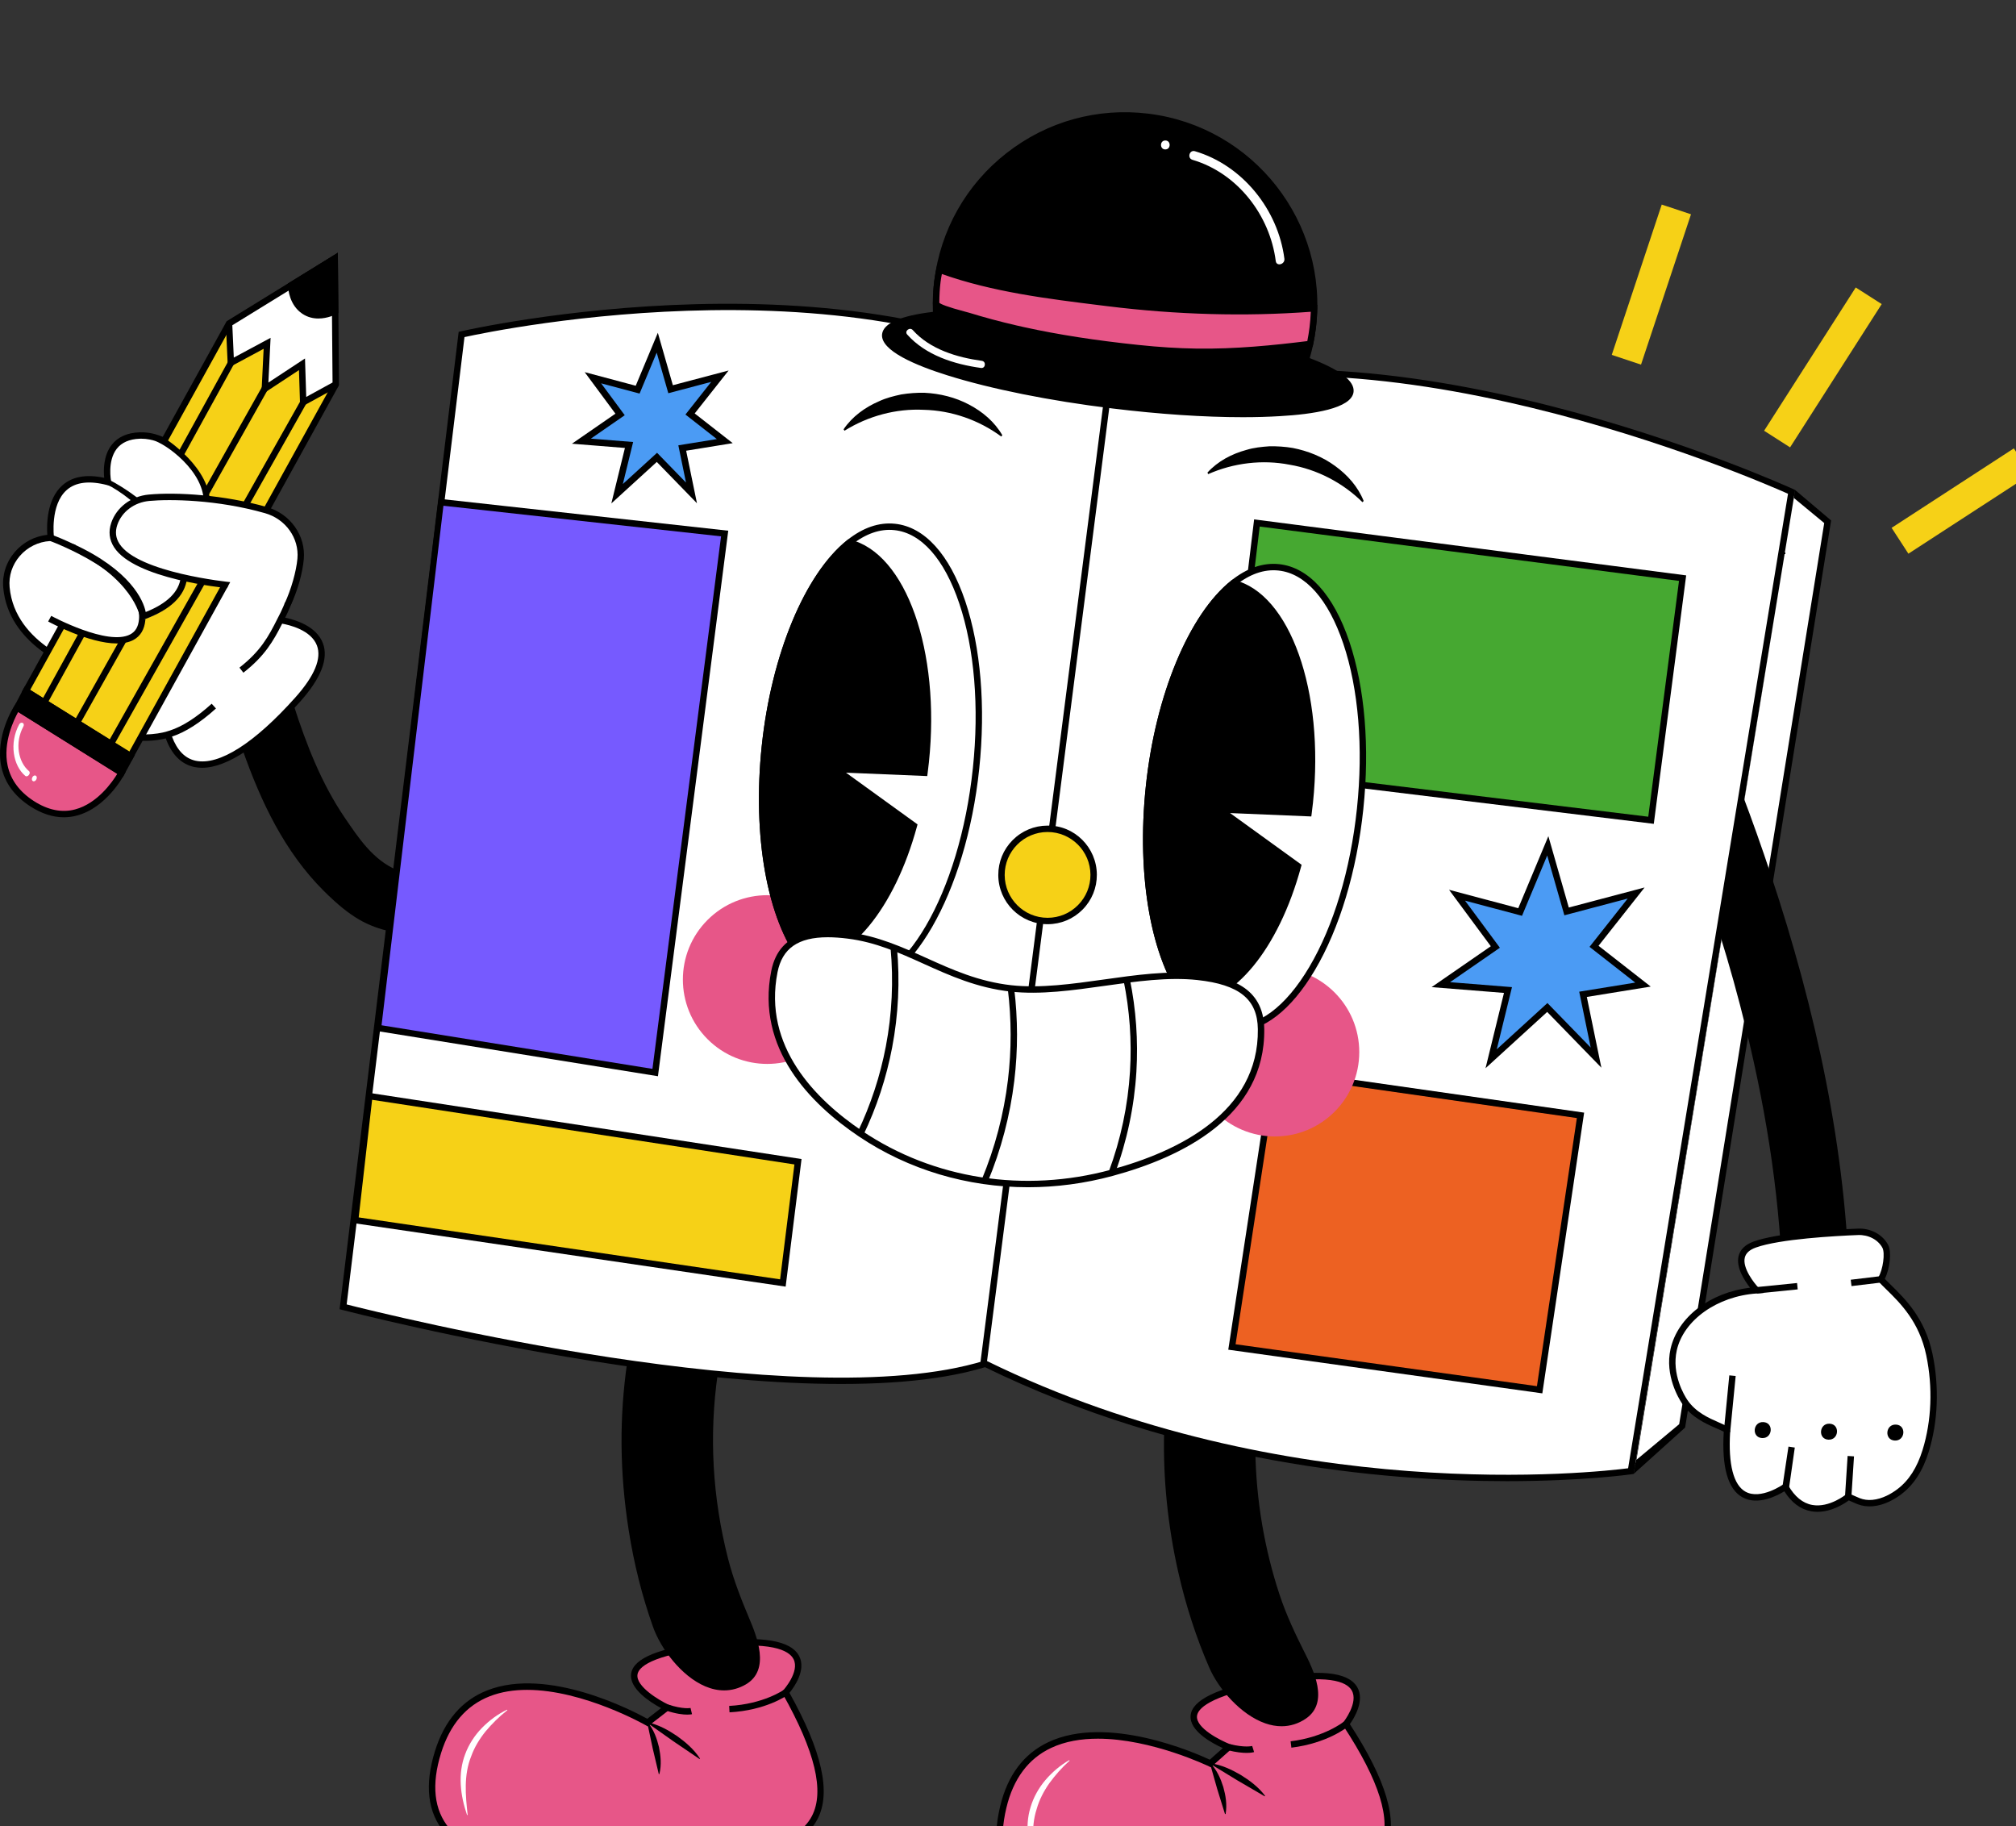 <svg width="138" height="125" viewBox="0 0 138 125" fill="none" xmlns="http://www.w3.org/2000/svg">
<rect x="0" y="0" width="138" height="125" fill="#333333" stroke="none"/>
<g id="book 1" clip-path="url(#clip0_5412_59525)">
<g id="Group">
<g id="Group_2">
<path id="Vector" d="M125.108 35.71L121.219 59.864L119.522 70.424L115.147 97.588L111.683 100.408L117.695 63.85L119.254 54.324L122.637 33.777L125.108 35.71Z" fill="white"/>
<path id="Vector_2" d="M75.861 27.559L75.525 27.3C59.255 16.415 31.597 22.891 31.597 22.891L23.488 89.44C23.488 89.44 54.11 97.455 67.446 93.337C89.209 104.001 111.638 100.684 111.638 100.684L122.637 33.664C122.637 33.663 94.149 20.515 75.861 27.559Z" fill="white"/>
<path id="Vector_3" d="M103.152 101.372C94.613 101.372 80.843 100.124 67.427 93.572C54.14 97.604 23.739 89.732 23.432 89.652L23.247 89.603L23.27 89.413L31.397 22.712L31.547 22.677C31.824 22.613 59.486 16.306 75.647 27.118L75.897 27.311C94.066 20.416 122.444 33.333 122.729 33.465L122.88 33.535L111.828 100.877L111.669 100.901C111.585 100.913 108.329 101.372 103.152 101.372ZM67.464 93.103L67.542 93.141C88.042 103.185 109.402 100.753 111.448 100.489L122.394 33.794C120.125 32.781 93.248 21.099 75.939 27.764L75.824 27.808L75.391 27.474C60.009 17.183 34.005 22.585 31.795 23.071L23.729 89.276C26.307 89.932 54.796 97.016 67.381 93.128L67.464 93.103Z" fill="black"/>
<path id="Vector_4" d="M75.532 27.59L67.101 93.335L67.535 93.39L75.966 27.646L75.532 27.59Z" fill="black"/>
<path id="Vector_5" d="M111.828 100.877L122.88 33.534L125.344 35.621L125.324 35.745L115.351 97.703L111.828 100.877ZM122.789 34.077L112.02 99.91L114.944 97.472L124.872 35.799L122.789 34.077Z" fill="black"/>
<path id="Vector_6" d="M30.162 34.372L49.604 36.515L44.85 73.406L25.876 70.354L30.162 34.372Z" fill="#765AFF"/>
<path id="Vector_7" d="M45.038 73.658L25.634 70.537L30.016 34.131L49.85 36.322L45.038 73.658ZM26.118 70.171L44.662 73.154L49.358 36.708L30.354 34.614L26.118 70.171Z" fill="black"/>
<path id="Vector_8" d="M86.039 35.792L115.178 39.568L113.017 56.141L84.007 52.6L86.039 35.792Z" fill="#46A831"/>
<path id="Vector_9" d="M113.206 56.384L83.763 52.791L85.848 35.546L86.067 35.575L115.423 39.38L113.206 56.384ZM84.251 52.409L112.827 55.897L114.932 39.757L86.229 36.037L84.251 52.409Z" fill="black"/>
<path id="Vector_10" d="M87.21 73.338L108.189 76.335L105.392 95.116L84.328 92.188L87.21 73.338Z" fill="#ED6122"/>
<path id="Vector_11" d="M105.576 95.363L84.078 92.374L87.026 73.091L108.438 76.15L105.576 95.363ZM84.578 92.002L105.207 94.87L107.94 76.521L87.394 73.586L84.578 92.002Z" fill="black"/>
<path id="Vector_12" d="M25.28 75.021L54.624 79.511L53.589 87.808L24.312 83.506L25.28 75.021Z" fill="#F6D117"/>
<path id="Vector_13" d="M53.779 88.058L24.071 83.692L25.089 74.769L54.867 79.326L53.779 88.058ZM24.553 83.32L53.399 87.559L54.38 79.695L25.472 75.271L24.553 83.32Z" fill="black"/>
<path id="Vector_14" d="M102.36 64.812L99.738 61.269L104.057 62.419L105.95 57.888L107.237 62.378L111.998 61.119L109.115 64.767L112.466 67.385L108.362 68.051L109.253 72.384L105.916 68.954L102.072 72.463L103.225 67.758L98.629 67.39L102.36 64.812Z" fill="#4B9BF4"/>
<path id="Vector_15" d="M101.688 73.11L102.951 67.956L97.999 67.559L102.05 64.761L99.19 60.897L103.929 62.158L105.989 57.228L107.388 62.111L112.577 60.739L109.424 64.73L112.996 67.522L108.622 68.231L109.618 73.073L105.908 69.258L101.688 73.11ZM99.259 67.221L103.499 67.56L102.456 71.817L105.925 68.649L108.887 71.694L108.101 67.872L111.937 67.25L108.807 64.804L111.419 61.498L107.085 62.644L105.911 58.549L104.186 62.679L100.286 61.642L102.671 64.864L99.259 67.221Z" fill="black"/>
<path id="Vector_16" d="M42.446 28.365L40.586 25.853L43.65 26.668L44.991 23.455L45.904 26.639L49.281 25.746L47.236 28.334L49.613 30.191L46.702 30.663L47.334 33.735L44.968 31.303L42.241 33.792L43.059 30.454L39.8 30.194L42.446 28.365Z" fill="#4B9BF4"/>
<path id="Vector_17" d="M41.847 34.456L42.778 30.658L39.152 30.368L42.127 28.312L40.023 25.47L43.517 26.4L45.031 22.777L46.059 26.365L49.876 25.357L47.553 28.296L50.156 30.33L46.969 30.847L47.709 34.444L44.958 31.616L41.847 34.456ZM40.447 30.02L43.34 30.251L42.636 33.127L44.977 30.989L46.958 33.026L46.434 30.478L49.069 30.051L46.92 28.372L48.686 26.136L45.748 26.913L44.952 24.133L43.781 26.936L41.149 26.235L42.765 28.418L40.447 30.02Z" fill="black"/>
<path id="Vector_18" d="M56.602 71.124C58.856 68.869 58.856 65.213 56.602 62.959C54.347 60.704 50.691 60.704 48.436 62.959C46.181 65.213 46.181 68.869 48.436 71.124C50.691 73.379 54.347 73.379 56.602 71.124Z" fill="#E75688"/>
<path id="Vector_19" d="M87.271 77.78C90.46 77.78 93.045 75.195 93.045 72.006C93.045 68.817 90.46 66.232 87.271 66.232C84.082 66.232 81.497 68.817 81.497 72.006C81.497 75.195 84.082 77.78 87.271 77.78Z" fill="#E75688"/>
<path id="Vector_20" d="M78.651 53.841C77.992 60.109 79.098 65.7 81.256 68.501C82.099 69.591 83.097 70.255 84.219 70.373C88.21 70.793 92.188 64.07 93.104 55.361C94.02 46.651 91.527 39.248 87.536 38.829C86.474 38.717 85.414 39.11 84.417 39.907C81.65 42.118 79.325 47.441 78.651 53.841Z" fill="white"/>
<path id="Vector_21" d="M84.578 70.611C84.451 70.611 84.324 70.604 84.197 70.591C83.04 70.469 81.992 69.811 81.083 68.634C78.799 65.67 77.785 59.993 78.433 53.818C79.09 47.577 81.385 42.049 84.28 39.736C85.358 38.874 86.46 38.495 87.559 38.611C89.579 38.824 91.287 40.707 92.368 43.916C93.429 47.068 93.768 51.141 93.322 55.383C92.875 59.627 91.697 63.54 90.003 66.402C88.387 69.133 86.475 70.611 84.578 70.611ZM78.869 53.864C78.241 59.84 79.246 65.533 81.429 68.367C82.262 69.445 83.209 70.047 84.242 70.155C86.082 70.348 87.994 68.937 89.626 66.179C91.289 63.37 92.446 59.52 92.886 55.338C93.326 51.156 92.994 47.149 91.953 44.056C90.93 41.019 89.353 39.24 87.513 39.047C86.533 38.943 85.538 39.291 84.554 40.078C81.746 42.321 79.514 47.733 78.869 53.864Z" fill="black"/>
<path id="Vector_22" d="M84.417 39.907C88.132 40.796 90.457 47.322 89.659 54.91C89.633 55.159 89.603 55.406 89.571 55.651L83.483 55.398L88.847 59.275C87.357 64.743 84.357 68.552 81.256 68.501C79.099 65.7 77.993 60.11 78.652 53.841C79.324 47.441 81.65 42.118 84.417 39.907Z" fill="black"/>
<path id="Vector_23" d="M81.316 68.72C81.295 68.72 81.273 68.72 81.252 68.72L81.147 68.718L81.082 68.634C78.8 65.67 77.785 59.993 78.434 53.818C79.09 47.577 81.385 42.049 84.281 39.736L84.364 39.669L84.468 39.694C88.303 40.611 90.679 47.305 89.877 54.933C89.85 55.184 89.821 55.433 89.788 55.68L89.762 55.879L84.201 55.647L89.098 59.187L89.058 59.333C87.525 64.96 84.42 68.72 81.316 68.72ZM84.47 40.146C81.701 42.43 79.507 47.794 78.869 53.864C78.247 59.781 79.226 65.42 81.365 68.282C84.226 68.243 87.111 64.687 88.595 59.363L82.765 55.149L89.379 55.425C89.402 55.246 89.422 55.067 89.441 54.887C90.213 47.544 88.034 41.111 84.47 40.146Z" fill="black"/>
<path id="Vector_24" d="M52.361 51.077C51.702 57.345 52.808 62.936 54.965 65.736C55.808 66.827 56.807 67.491 57.929 67.609C61.92 68.028 65.898 61.306 66.814 52.596C67.73 43.886 65.237 36.484 61.246 36.064C60.184 35.953 59.124 36.345 58.127 37.142C55.359 39.354 53.034 44.677 52.361 51.077Z" fill="white"/>
<path id="Vector_25" d="M58.276 67.846C58.153 67.846 58.03 67.84 57.906 67.826C56.749 67.705 55.701 67.046 54.792 65.87C52.509 62.906 51.494 57.229 52.143 51.054C52.799 44.812 55.094 39.285 57.99 36.971C59.068 36.11 60.172 35.731 61.268 35.847C63.288 36.059 64.996 37.943 66.077 41.152C67.138 44.304 67.477 48.376 67.031 52.619C66.132 61.171 62.254 67.846 58.276 67.846ZM52.579 51.099C51.95 57.075 52.955 62.768 55.139 65.603C55.972 66.681 56.918 67.282 57.952 67.391C61.82 67.807 65.694 61.15 66.596 52.574C67.035 48.392 66.704 44.385 65.662 41.291C64.639 38.255 63.063 36.475 61.223 36.282C60.243 36.178 59.248 36.527 58.263 37.314C55.455 39.557 53.223 44.969 52.579 51.099Z" fill="black"/>
<path id="Vector_26" d="M58.127 37.143C61.841 38.031 64.166 44.558 63.368 52.146C63.342 52.395 63.313 52.642 63.281 52.887L57.192 52.633L62.556 56.51C61.066 61.979 58.066 65.788 54.965 65.736C52.808 62.936 51.702 57.345 52.361 51.077C53.034 44.677 55.359 39.353 58.127 37.143Z" fill="black"/>
<path id="Vector_27" d="M55.026 65.956C55.004 65.956 54.983 65.956 54.962 65.955L54.856 65.953L54.792 65.87C52.509 62.906 51.494 57.229 52.143 51.054C52.799 44.812 55.094 39.285 57.99 36.972L58.074 36.905L58.178 36.93C62.012 37.847 64.388 44.541 63.586 52.169C63.56 52.42 63.53 52.669 63.498 52.916L63.472 53.115L57.911 52.883L62.808 56.422L62.768 56.568C61.234 62.196 58.129 65.956 55.026 65.956ZM58.179 37.382C55.41 39.666 53.217 45.03 52.579 51.1C51.957 57.017 52.935 62.655 55.074 65.517C57.936 65.479 60.82 61.923 62.305 56.599L56.474 52.385L63.089 52.66C63.111 52.482 63.132 52.303 63.151 52.123C63.923 44.78 61.743 38.347 58.179 37.382Z" fill="black"/>
<path id="Vector_28" d="M74.863 59.868C74.87 61.61 73.463 63.027 71.72 63.034C69.978 63.04 68.56 61.633 68.554 59.89C68.548 58.148 69.955 56.731 71.697 56.724C73.439 56.718 74.857 58.126 74.863 59.868Z" fill="#F6D117"/>
<path id="Vector_29" d="M71.708 63.253C69.854 63.253 68.342 61.748 68.335 59.892C68.332 58.99 68.679 58.142 69.314 57.502C69.949 56.863 70.795 56.509 71.696 56.505C73.553 56.473 75.075 58.006 75.082 59.867C75.085 60.768 74.738 61.616 74.103 62.256C73.468 62.895 72.622 63.25 71.721 63.253C71.717 63.253 71.713 63.253 71.708 63.253ZM71.709 56.943C71.705 56.943 71.701 56.943 71.698 56.943C70.079 56.949 68.767 58.271 68.773 59.89C68.779 61.505 70.094 62.815 71.708 62.815C71.712 62.815 71.715 62.815 71.719 62.815C72.503 62.812 73.239 62.504 73.792 61.947C74.344 61.391 74.647 60.653 74.644 59.868C74.638 58.254 73.322 56.943 71.709 56.943Z" fill="black"/>
<path id="Vector_30" d="M57.745 29.381C58.338 28.511 59.209 27.878 60.172 27.463C60.651 27.238 61.166 27.109 61.687 26.997C62.211 26.911 62.745 26.872 63.278 26.882C64.342 26.933 65.401 27.194 66.332 27.69C67.262 28.178 68.083 28.874 68.609 29.784L68.539 29.877C67.006 28.745 65.129 28.092 63.235 28.048C61.343 27.953 59.424 28.47 57.809 29.479L57.745 29.381Z" fill="black"/>
<path id="Vector_31" d="M82.652 32.344C83.362 31.566 84.314 31.064 85.327 30.79C85.833 30.635 86.361 30.581 86.892 30.544C87.422 30.534 87.957 30.57 88.483 30.657C89.529 30.859 90.54 31.268 91.391 31.891C92.242 32.506 92.956 33.311 93.347 34.288L93.264 34.37C91.908 33.031 90.143 32.118 88.275 31.805C86.416 31.442 84.443 31.681 82.701 32.45L82.652 32.344Z" fill="black"/>
<path id="Vector_32" d="M69.202 67.647C64.8 67.156 62.091 64.53 58.053 64.022C55.785 63.738 53.519 63.926 53.008 66.499C52.073 71.211 55.006 74.967 58.901 77.589C63.933 80.976 70.248 81.854 76.103 80.269C81.034 78.935 86.396 76.165 86.322 70.432C86.289 67.809 84.26 67.103 81.988 66.856C77.942 66.415 73.23 68.096 69.202 67.647Z" fill="white"/>
<path id="Vector_33" d="M70.374 81.256C66.227 81.256 62.19 80.067 58.779 77.771C55.467 75.541 51.739 71.769 52.794 66.456C53.37 63.556 56.087 63.554 58.08 63.805C60.067 64.055 61.768 64.823 63.414 65.566C65.171 66.36 66.989 67.18 69.226 67.43C71.215 67.65 73.427 67.338 75.567 67.037C77.729 66.731 79.964 66.416 82.012 66.638C84.101 66.865 86.504 67.502 86.541 70.429C86.618 76.394 80.938 79.188 76.16 80.481C74.243 81 72.296 81.255 70.374 81.256ZM56.664 64.146C54.625 64.146 53.547 64.912 53.223 66.541C52.216 71.618 55.822 75.253 59.024 77.408C63.911 80.698 70.116 81.664 76.046 80.058C80.674 78.806 86.176 76.119 86.103 70.435C86.077 68.392 84.84 67.387 81.965 67.074C79.972 66.858 77.764 67.168 75.628 67.47C73.462 67.776 71.223 68.093 69.178 67.865C66.871 67.608 65.022 66.773 63.234 65.966C61.544 65.203 59.947 64.482 58.026 64.24C57.531 64.178 57.078 64.146 56.664 64.146Z" fill="black"/>
<path id="Vector_34" d="M76.308 80.346L75.897 80.193C76.72 77.981 77.209 75.668 77.352 73.319C77.478 71.233 77.329 69.138 76.909 67.089L77.338 67.001C77.766 69.087 77.917 71.222 77.789 73.345C77.643 75.738 77.145 78.094 76.308 80.346Z" fill="black"/>
<path id="Vector_35" d="M67.603 80.906L67.199 80.738C68.108 78.556 68.712 76.263 68.995 73.922C69.245 71.852 69.242 69.749 68.985 67.674L69.419 67.62C69.681 69.731 69.684 71.869 69.43 73.974C69.142 76.355 68.528 78.688 67.603 80.906Z" fill="black"/>
<path id="Vector_36" d="M59.099 77.685L58.704 77.495C59.599 75.626 60.25 73.647 60.638 71.616C61.062 69.395 61.17 67.125 60.96 64.87L61.396 64.829C61.61 67.126 61.5 69.437 61.068 71.698C60.673 73.767 60.011 75.781 59.099 77.685Z" fill="black"/>
<path id="Vector_37" d="M89.384 24.643C89.606 23.93 89.765 23.189 89.859 22.421C90.73 15.321 85.682 8.868 78.589 7.998C71.49 7.126 65.037 12.168 64.166 19.267C64.072 20.036 64.046 20.794 64.089 21.539C61.975 21.77 60.68 22.237 60.599 22.894C60.502 23.682 62.164 24.62 64.931 25.484C67.756 26.369 71.725 27.193 76.166 27.738C80.608 28.283 84.666 28.444 87.615 28.261C90.508 28.098 92.34 27.59 92.437 26.801C92.517 26.145 91.373 25.378 89.384 24.643Z" fill="black"/>
<path id="Vector_38" d="M85.067 28.553C82.43 28.553 79.351 28.349 76.139 27.955C71.841 27.428 67.837 26.624 64.865 25.693C62.743 25.03 60.242 24.002 60.381 22.867C60.473 22.121 61.643 21.61 63.86 21.345C63.832 20.655 63.862 19.948 63.949 19.24C64.377 15.749 66.138 12.634 68.907 10.471C71.676 8.307 75.123 7.351 78.615 7.78C85.819 8.664 90.96 15.244 90.076 22.447C89.989 23.155 89.847 23.848 89.653 24.51C91.736 25.304 92.745 26.083 92.654 26.828C92.514 27.967 89.843 28.355 87.627 28.48C86.835 28.529 85.977 28.553 85.067 28.553ZM76.984 8.118C74.16 8.118 71.435 9.051 69.177 10.816C66.5 12.908 64.797 15.919 64.383 19.294C64.291 20.047 64.265 20.798 64.308 21.527L64.32 21.734L64.113 21.757C61.756 22.015 60.864 22.528 60.816 22.921C60.756 23.409 61.822 24.285 64.995 25.275C67.944 26.199 71.92 26.997 76.193 27.521C80.486 28.048 84.537 28.233 87.601 28.043C90.914 27.857 92.159 27.265 92.219 26.775C92.267 26.382 91.528 25.67 89.308 24.849L89.113 24.777L89.175 24.579C89.392 23.882 89.549 23.147 89.641 22.394C90.495 15.43 85.525 9.07 78.562 8.215C78.035 8.15 77.508 8.118 76.984 8.118Z" fill="black"/>
<path id="Vector_39" d="M69.55 22.49C69.731 22.532 69.913 22.573 70.096 22.613C72.665 23.177 75.272 23.55 77.886 23.824C79.212 23.963 80.544 24.055 81.877 24.076C84.486 24.117 87.085 23.867 89.671 23.542C89.749 23.175 89.812 22.801 89.859 22.42C89.913 21.978 89.944 21.538 89.954 21.101C85.251 21.466 80.513 21.319 75.834 20.739C72.047 20.269 67.969 19.801 64.307 18.46C64.257 18.728 64.2 18.993 64.166 19.267C64.104 19.775 64.083 20.275 64.08 20.773C64.081 21.081 66.013 21.532 66.281 21.615C67.36 21.947 68.45 22.237 69.55 22.49Z" fill="#E75688"/>
<path id="Vector_40" d="M82.438 24.3C82.25 24.3 82.062 24.299 81.873 24.296C80.61 24.276 79.298 24.193 77.863 24.042C74.926 23.734 72.37 23.337 70.048 22.827C69.865 22.787 69.683 22.746 69.501 22.704C68.37 22.443 67.265 22.147 66.217 21.825C66.174 21.812 66.089 21.789 65.976 21.759C64.337 21.326 63.862 21.104 63.861 20.774C63.864 20.188 63.892 19.702 63.949 19.241C63.975 19.024 64.016 18.813 64.056 18.602L64.138 18.166L64.381 18.255C67.875 19.534 71.705 20.008 75.409 20.466L75.86 20.522C80.643 21.115 85.379 21.237 89.936 20.883L90.177 20.865L90.172 21.107C90.162 21.552 90.13 22.004 90.076 22.448C90.029 22.828 89.965 23.212 89.885 23.588L89.853 23.741L89.698 23.76C87.546 24.029 85.023 24.3 82.438 24.3ZM64.299 20.724C64.408 20.819 64.818 21 66.088 21.336C66.209 21.368 66.3 21.392 66.346 21.406C67.384 21.726 68.479 22.019 69.599 22.277C69.78 22.318 69.961 22.359 70.143 22.399C72.448 22.905 74.988 23.3 77.909 23.606C79.331 23.756 80.63 23.838 81.88 23.857C84.57 23.9 87.228 23.625 89.489 23.345C89.551 23.03 89.603 22.711 89.642 22.394C89.685 22.044 89.713 21.691 89.727 21.338C85.215 21.672 80.534 21.543 75.807 20.956L75.356 20.9C71.713 20.45 67.947 19.984 64.474 18.753C64.439 18.932 64.406 19.111 64.384 19.294C64.331 19.725 64.304 20.18 64.299 20.724Z" fill="black"/>
<path id="Vector_41" d="M81.628 10.938C84.71 11.847 86.925 14.724 87.329 17.868C87.379 18.257 87.969 18.096 87.92 17.709C87.49 14.358 85.063 11.313 81.795 10.349C81.416 10.237 81.25 10.827 81.628 10.938Z" fill="white"/>
<path id="Vector_42" d="M79.767 10.227C80.161 10.229 80.166 9.617 79.772 9.615C79.378 9.612 79.373 10.224 79.767 10.227Z" fill="white"/>
<path id="Vector_43" d="M67.209 24.696C65.507 24.462 63.665 23.911 62.482 22.591C62.273 22.357 61.891 22.663 62.102 22.899C63.374 24.319 65.316 24.93 67.152 25.183C67.465 25.226 67.521 24.739 67.209 24.696Z" fill="white"/>
<path id="Vector_44" d="M92.135 117.994C92.135 117.994 95.795 113.403 86.829 115.081C77.216 116.88 84.109 119.574 84.109 119.574L82.849 120.694C82.849 120.694 70.797 114.796 68.676 123.677C66.555 132.559 77.961 131.563 84.796 130.226C91.631 128.89 99.272 128.873 92.135 117.994Z" fill="#E75688"/>
<path id="Vector_45" d="M76.936 131.32C73.839 131.321 71.043 130.763 69.48 129.134C68.241 127.842 67.899 125.989 68.463 123.626C68.969 121.504 70.078 120.027 71.758 119.235C75.806 117.325 81.815 119.968 82.812 120.434L83.704 119.64C82.982 119.313 81.401 118.47 81.501 117.407C81.601 116.344 83.331 115.513 86.789 114.866C90.268 114.215 92.268 114.407 92.897 115.455C93.451 116.376 92.684 117.604 92.402 118.003C94.898 121.84 95.719 124.613 94.912 126.477C93.886 128.847 90.469 129.444 86.852 130.076C86.182 130.192 85.506 130.31 84.838 130.441C82.362 130.926 79.542 131.32 76.936 131.32ZM75.15 118.997C74.023 118.997 72.916 119.173 71.944 119.632C70.391 120.364 69.363 121.743 68.889 123.729C68.362 125.937 68.667 127.654 69.796 128.831C72.681 131.839 80.405 130.861 84.754 130.012C85.425 129.881 86.104 129.762 86.776 129.645C90.274 129.034 93.578 128.457 94.51 126.303C95.263 124.565 94.426 121.887 91.952 118.116L91.865 117.983L91.964 117.859C91.975 117.845 93.022 116.511 92.522 115.681C92.166 115.09 90.896 114.544 86.869 115.297C82.681 116.081 81.982 116.982 81.937 117.448C81.86 118.272 83.536 119.115 84.188 119.371L84.521 119.501L82.885 120.956L82.753 120.891C82.702 120.867 78.824 118.997 75.15 118.997Z" fill="black"/>
<path id="Vector_46" d="M85.779 119.705C85.779 119.705 85.261 119.869 84.108 119.575L85.779 119.705Z" fill="#765AFF"/>
<path id="Vector_47" d="M85.332 119.97C85.04 119.97 84.619 119.931 84.054 119.786L84.163 119.362C85.222 119.632 85.711 119.497 85.715 119.495L85.846 119.914C85.814 119.923 85.65 119.97 85.332 119.97Z" fill="black"/>
<path id="Vector_48" d="M82.86 120.675C83.634 120.794 84.291 121.108 84.919 121.47C85.535 121.852 86.124 122.281 86.596 122.904L86.574 122.942L84.695 121.846L82.838 120.713L82.86 120.675Z" fill="black"/>
<path id="Vector_49" d="M82.87 120.688C83.323 121.181 83.559 121.738 83.74 122.312C83.9 122.892 84.006 123.487 83.897 124.147L83.855 124.159L83.32 122.436L82.828 120.701L82.87 120.688Z" fill="black"/>
<path id="Vector_50" d="M73.215 120.503C72.68 120.979 72.225 121.505 71.829 122.046C71.444 122.597 71.138 123.187 70.962 123.814C70.533 125.126 70.749 126.5 70.992 127.832L70.952 127.849C70.4 126.541 70.115 125.077 70.543 123.688C70.746 123.003 71.103 122.368 71.564 121.825C72.028 121.285 72.575 120.817 73.194 120.464L73.215 120.503Z" fill="white"/>
<path id="Vector_51" d="M89.277 113.045C88.701 111.901 88.049 110.541 87.583 109.123C86.546 105.972 85.99 102.676 85.931 99.329L79.686 97.996C79.609 101.197 79.937 104.435 80.66 107.622C81.179 109.91 81.892 112.102 82.779 114.138C83.409 115.584 84.927 117.357 86.609 117.946C86.988 118.079 87.363 118.145 87.727 118.145C88.315 118.145 88.874 117.972 89.381 117.629C91.025 116.515 89.892 114.267 89.277 113.045Z" fill="black"/>
<path id="Vector_52" d="M53.776 115.834C53.776 115.834 57.739 111.502 48.679 112.567C38.966 113.708 45.66 116.865 45.66 116.865L44.327 117.896C44.327 117.896 32.703 111.193 29.984 119.91C27.265 128.626 38.712 128.408 45.622 127.539C52.532 126.67 60.157 127.172 53.776 115.834Z" fill="#E75688"/>
<path id="Vector_53" d="M39.743 128.162C35.864 128.162 32.178 127.513 30.416 125.408C29.267 124.036 29.052 122.163 29.775 119.844C30.425 117.762 31.631 116.363 33.361 115.687C37.531 114.057 43.346 117.102 44.308 117.634L45.252 116.903C44.555 116.528 43.034 115.58 43.206 114.525C43.378 113.472 45.16 112.76 48.654 112.349C52.17 111.936 54.151 112.263 54.708 113.352C55.198 114.309 54.35 115.482 54.041 115.86C56.27 119.859 56.901 122.681 55.969 124.485C54.784 126.781 51.335 127.144 47.683 127.528C47.007 127.599 46.325 127.671 45.649 127.756C43.788 127.99 41.74 128.162 39.743 128.162ZM36.078 115.656C35.188 115.656 34.318 115.783 33.52 116.095C31.921 116.72 30.802 118.026 30.194 119.975C29.517 122.143 29.705 123.876 30.752 125.128C33.427 128.324 41.2 127.874 45.595 127.322C46.273 127.236 46.959 127.164 47.638 127.093C51.169 126.721 54.504 126.37 55.581 124.284C56.45 122.602 55.797 119.873 53.585 115.941L53.507 115.804L53.614 115.686C53.625 115.674 54.761 114.413 54.319 113.551C54.003 112.937 52.773 112.306 48.705 112.784C44.473 113.282 43.714 114.133 43.639 114.596C43.505 115.412 45.12 116.368 45.754 116.667L46.076 116.819L44.346 118.16L44.218 118.086C44.166 118.056 39.946 115.656 36.078 115.656Z" fill="black"/>
<path id="Vector_54" d="M47.318 117.109C47.318 117.109 46.791 117.237 45.66 116.865L47.318 117.109Z" fill="#765AFF"/>
<path id="Vector_55" d="M47.047 117.35C46.761 117.35 46.283 117.3 45.592 117.073L45.728 116.657C46.768 116.999 47.264 116.896 47.269 116.895L47.37 117.321C47.346 117.327 47.24 117.35 47.047 117.35Z" fill="black"/>
<path id="Vector_56" d="M44.34 117.878C45.104 118.049 45.738 118.407 46.34 118.812C46.929 119.234 47.486 119.703 47.916 120.356L47.891 120.392L46.09 119.171L44.315 117.915L44.34 117.878Z" fill="black"/>
<path id="Vector_57" d="M44.349 117.892C44.768 118.414 44.965 118.986 45.107 119.57C45.227 120.16 45.293 120.761 45.139 121.412L45.096 121.421L44.68 119.666L44.306 117.901L44.349 117.892Z" fill="black"/>
<path id="Vector_58" d="M34.728 117.05C34.163 117.489 33.673 117.983 33.241 118.496C32.819 119.019 32.474 119.587 32.255 120.201C31.739 121.481 31.861 122.866 32.013 124.211L31.972 124.226C31.51 122.883 31.325 121.403 31.846 120.046C32.095 119.377 32.495 118.767 32.992 118.257C33.491 117.75 34.069 117.32 34.71 117.01L34.728 117.05Z" fill="white"/>
<path id="Vector_59" d="M51.261 110.702C50.764 109.523 50.206 108.122 49.837 106.674C48.772 102.504 48.523 98.248 49.135 93.998L42.937 93.217C42.384 96.995 42.418 100.785 43.032 104.706C43.394 107.022 43.957 109.258 44.703 111.351C45.233 112.836 46.627 114.708 48.265 115.41C48.704 115.598 49.141 115.692 49.568 115.692C50.084 115.692 50.585 115.555 51.053 115.282C52.768 114.283 51.792 111.963 51.261 110.702Z" fill="black"/>
<path id="Vector_60" d="M27.196 59.558C27.196 59.632 26.736 63.749 26.736 63.758C25.181 63.388 24.047 62.849 22.164 60.975C19.474 58.294 17.856 54.869 16.6 51.299C15.793 49.03 15.136 46.697 14.432 44.473C13.592 41.818 17.784 40.79 18.616 43.425C18.639 43.489 18.656 43.552 18.678 43.616C19.149 45.129 19.596 46.672 20.086 48.206C20.96 50.928 21.992 53.599 23.593 55.954C24.536 57.333 25.521 58.858 27.196 59.558Z" fill="black"/>
<path id="Vector_61" d="M15.046 34.877C15.046 34.877 12.905 29.686 9.557 29.808C6.748 29.911 7.394 32.988 7.394 32.988C2.814 31.792 3.477 36.809 3.477 36.809C3.452 36.81 3.426 36.811 3.401 36.813C1.65 36.911 0.281 38.462 0.44 40.208C0.821 44.38 5.75 45.806 5.75 45.806C6.228 51.959 11.487 50.272 11.487 50.272C12.629 53.8 16.114 52.658 20.383 47.876C24.651 43.093 19.189 42.442 19.189 42.442C22.747 35.793 16.015 33.388 15.046 34.877Z" fill="white"/>
<path id="Vector_62" d="M22.103 44.022C21.654 42.834 20.171 42.408 19.521 42.276C21.408 38.52 20.075 35.984 18.159 34.851C17.007 34.169 15.75 34.044 15.116 34.495C14.592 33.364 12.593 29.473 9.548 29.589C8.707 29.62 8.068 29.907 7.65 30.441C7.073 31.178 7.08 32.186 7.132 32.701C5.91 32.444 4.951 32.614 4.277 33.21C3.178 34.179 3.194 35.967 3.238 36.605C2.39 36.693 1.589 37.11 1.024 37.766C0.426 38.46 0.141 39.334 0.223 40.228C0.575 44.088 4.712 45.686 5.544 45.969C5.721 47.895 6.386 49.258 7.523 50.021C8.98 50.999 10.748 50.685 11.347 50.537C11.753 51.648 12.411 52.306 13.304 52.495C13.473 52.53 13.648 52.548 13.832 52.548C15.562 52.548 17.918 50.966 20.547 48.021C21.977 46.418 22.501 45.072 22.103 44.022ZM20.22 47.73C17.422 50.864 14.999 52.406 13.394 52.066C12.667 51.913 12.124 51.353 11.772 50.412C12.689 50.113 13.7 49.469 14.784 48.489L14.49 48.164C13.448 49.107 12.487 49.721 11.629 49.998L11.326 50.09C10.905 50.201 9.142 50.583 7.764 49.656C6.717 48.952 6.113 47.651 5.968 45.789L5.956 45.638L5.811 45.596C5.763 45.582 1.022 44.16 0.659 40.189C0.588 39.414 0.835 38.655 1.355 38.053C1.877 37.448 2.627 37.076 3.414 37.031L3.725 37.017L3.694 36.78C3.692 36.758 3.417 34.551 4.567 33.537C5.182 32.994 6.115 32.881 7.338 33.2L7.679 33.289L7.607 32.944C7.605 32.93 7.33 31.558 7.995 30.71C8.33 30.283 8.858 30.053 9.564 30.027C9.6 30.026 9.636 30.025 9.672 30.025C12.767 30.025 14.822 34.911 14.843 34.961L15.002 35.345L15.229 34.996C15.533 34.529 16.755 34.529 17.936 35.228C18.803 35.74 21.441 37.769 18.995 42.338C18.375 43.579 17.834 44.565 16.391 45.693L16.66 46.039C18.121 44.906 18.717 43.861 19.315 42.684C19.794 42.77 21.293 43.118 21.694 44.177C22.029 45.063 21.533 46.258 20.22 47.73Z" fill="black"/>
<g id="Group_3">
<g id="Group_4">
<g id="Group_5">
<path id="Vector_63" d="M8.96 51.766L1.81 47.294L5.286 41.006L6.736 38.383L7.75 36.55L15.716 22.141L19.971 19.524L22.948 17.691C22.958 18.891 22.969 20.089 22.978 21.29C22.98 21.291 22.98 21.291 22.98 21.291L23.021 26.309L14.927 40.965L13.914 42.799L12.464 45.422L8.96 51.766Z" fill="#F6D117"/>
<path id="Vector_64" d="M9.003 52.074L1.481 47.369L15.516 21.984L23.126 17.3L23.204 26.364L9.003 52.074ZM2.065 47.218L8.843 51.458L22.765 26.253L22.695 18.081L15.844 22.297L2.065 47.218Z" fill="black"/>
</g>
<g id="Group_6">
<g id="Group_7">
<path id="Vector_65" d="M15.679 22.142L15.801 24.831L18.284 23.498L18.132 26.603L20.672 24.932L20.753 27.531L22.984 26.308L22.912 17.689L15.679 22.142Z" fill="white"/>
<path id="Vector_66" d="M20.546 27.894L20.465 25.33L17.892 27.023L18.047 23.873L15.598 25.189L15.457 22.09L23.127 17.3L23.146 26.469L20.546 27.894ZM20.878 24.534L20.962 27.167L22.764 26.178L22.696 18.079L15.903 22.261L16.004 24.474L18.522 23.121L18.372 26.183L20.878 24.534Z" fill="black"/>
</g>
<g id="Group_8">
<path id="Vector_67" d="M19.933 19.523C19.939 19.677 19.99 20.733 20.811 21.287C21.743 21.916 22.842 21.344 22.942 21.291C22.932 20.09 22.922 18.89 22.912 17.689L19.933 19.523Z" fill="black"/>
<path id="Vector_68" d="M21.796 21.799C21.443 21.799 21.055 21.717 20.689 21.469C19.825 20.886 19.725 19.838 19.715 19.53L19.711 19.403L23.127 17.3L23.162 21.421L23.046 21.484C22.96 21.53 22.435 21.799 21.796 21.799ZM20.161 19.64C20.192 19.961 20.329 20.698 20.934 21.106C21.62 21.569 22.418 21.291 22.722 21.155L22.696 18.079L20.161 19.64Z" fill="black"/>
</g>
</g>
<g id="Group_9">
<path id="Vector_69" d="M15.646 24.684L2.864 47.924L3.248 48.135L16.029 24.895L15.646 24.684Z" fill="black"/>
</g>
<g id="Group_10">
<path id="Vector_70" d="M17.993 26.376L5.106 49.31L5.487 49.525L18.375 26.591L17.993 26.376Z" fill="black"/>
</g>
<g id="Group_11">
<path id="Vector_71" d="M20.611 27.364L7.385 50.831L7.767 51.046L20.992 27.58L20.611 27.364Z" fill="black"/>
</g>
</g>
</g>
<g id="Group_12">
<g id="Group_13">
<g id="Group_14">
<path id="Vector_72" d="M1.171 48.421C1.171 48.421 -1.543 52.596 2.199 55.008C5.942 57.42 8.321 52.894 8.321 52.894L1.171 48.421Z" fill="#E75688"/>
<path id="Vector_73" d="M4.37 55.935C3.615 55.935 2.848 55.686 2.08 55.191C0.997 54.494 0.329 53.584 0.094 52.489C-0.353 50.396 0.932 48.387 0.987 48.302L1.104 48.122L8.609 52.816L8.514 52.996C8.465 53.089 7.292 55.284 5.256 55.819C4.963 55.897 4.667 55.935 4.37 55.935ZM1.245 48.727C0.951 49.255 0.187 50.832 0.523 52.4C0.734 53.376 1.337 54.192 2.317 54.824C3.28 55.444 4.231 55.638 5.144 55.396C6.678 54.992 7.71 53.485 8.025 52.968L1.245 48.727Z" fill="black"/>
</g>
<g id="Group_15">
<g id="Group_16">
<path id="Vector_74" d="M1.984 52.776C1.253 52.163 0.994 50.849 1.599 49.723C1.726 49.486 1.438 49.347 1.31 49.583C0.623 50.861 0.895 52.4 1.73 53.101C1.89 53.235 2.144 52.911 1.984 52.776Z" fill="white"/>
</g>
<g id="Group_17">
<path id="Vector_75" d="M2.442 53.086C2.257 52.995 2.073 53.371 2.258 53.461C2.444 53.551 2.628 53.176 2.442 53.086Z" fill="white"/>
</g>
</g>
</g>
<g id="Group_18">
<path id="Vector_76" d="M1.773 47.294L8.945 51.746L8.327 52.88L1.178 48.433L1.773 47.294Z" fill="black"/>
<path id="Vector_77" d="M8.408 53.188L0.89 48.511L1.689 46.983L9.236 51.669L8.408 53.188ZM1.466 48.354L8.246 52.572L8.653 51.824L1.858 47.604L1.466 48.354Z" fill="black"/>
</g>
</g>
<g id="Group_19">
<g id="Group_20">
<path id="Vector_78" d="M3.401 42.343C3.401 42.343 9.442 45.627 9.732 42.411C10.021 39.194 3.477 36.809 3.477 36.809" fill="white"/>
<path id="Vector_79" d="M8.004 44.039C6.089 44.039 3.433 42.609 3.297 42.535L3.506 42.151C3.544 42.172 7.385 44.239 8.92 43.415C9.275 43.226 9.469 42.891 9.514 42.392C9.785 39.379 3.466 37.038 3.403 37.015L3.552 36.603C3.826 36.703 10.251 39.085 9.95 42.431C9.892 43.079 9.615 43.541 9.127 43.802C8.812 43.97 8.426 44.039 8.004 44.039Z" fill="black"/>
</g>
<g id="Group_21">
<path id="Vector_80" d="M10.602 29.894C10.602 29.894 17.605 34.626 11.796 37.304C11.796 37.304 9.682 34.175 7.393 32.988C7.393 32.988 17.217 39.685 9.732 42.41C9.732 42.41 9.674 39.673 5.011 37.52" fill="white"/>
<path id="Vector_81" d="M10.68 29.894C10.68 29.894 17.684 34.626 11.874 37.304C11.874 37.304 9.761 34.175 7.472 32.988C7.472 32.988 17.296 39.685 9.81 42.41C9.81 42.41 9.752 39.673 5.089 37.52" fill="white"/>
<path id="Vector_82" d="M9.583 42.5L9.574 42.197C9.573 42.171 9.118 39.552 4.656 37.492L5.041 37.239C8.929 39.034 9.822 41.095 9.974 41.888C11.441 41.303 12.247 40.511 12.369 39.531C12.457 38.828 12.202 38.075 11.765 37.339L11.676 37.207C11.666 37.193 11.201 36.511 10.482 35.672C9.062 34.142 7.746 33.303 6.964 32.998L7.417 32.804C8.663 33.45 9.98 34.406 10.816 35.382C11.227 35.829 11.618 36.307 11.943 36.801C13.193 36.186 13.864 35.425 13.936 34.537C14.118 32.301 11.246 30.277 10.434 30.124L10.468 29.788L11.196 29.933C11.351 30.038 14.473 32.037 14.372 34.573C14.288 35.616 13.548 36.491 12.174 37.176C12.634 37.972 12.902 38.797 12.804 39.585C12.652 40.797 11.664 41.743 9.867 42.397L9.583 42.5Z" fill="black"/>
</g>
</g>
<g id="Group_22">
<path id="Vector_83" d="M15.267 40.004C15.267 40.004 6.689 39.186 7.823 35.852C8.168 34.838 9.131 34.166 10.197 34.066C11.832 33.913 15.04 34.009 18.207 34.913C19.674 35.331 20.712 36.726 20.577 38.246C20.51 39.008 20.234 40.15 19.702 41.289" fill="white"/>
<path id="Vector_84" d="M19.904 41.422L19.474 41.327C19.932 40.345 20.282 39.105 20.36 38.227C20.483 36.83 19.553 35.525 18.147 35.124C14.851 34.184 11.612 34.154 10.218 34.285C9.195 34.38 8.336 35.023 8.03 35.923C7.87 36.394 7.918 36.819 8.179 37.221C9.463 39.208 15.701 39.837 15.759 39.842L15.534 40.249C15.288 40.226 9.21 39.623 7.811 37.459C7.478 36.944 7.412 36.38 7.615 35.782C7.977 34.719 8.982 33.961 10.177 33.849C12.087 33.67 15.329 33.865 18.267 34.703C19.874 35.162 20.937 36.66 20.796 38.266C20.714 39.192 20.383 40.397 19.904 41.422Z" fill="black"/>
</g>
<path id="Vector_85" d="M126.605 88.467C126.662 91.408 122.092 91.608 122.041 88.666C121.921 82.51 120.99 76.404 119.522 70.424C118.985 68.214 118.374 66.021 117.695 63.851L119.254 54.324C119.945 56.152 120.602 57.996 121.219 59.864C124.291 69.105 126.416 78.751 126.605 88.467Z" fill="black"/>
<path id="Vector_86" d="M120.239 88.307C120.239 88.307 117.964 85.95 120.124 85.174C121.77 84.583 125.497 84.374 127.179 84.308C127.955 84.278 128.703 84.644 129.053 85.304C129.28 85.731 129.132 86.942 128.749 87.561C129.702 88.581 131.479 89.875 132.072 92.716C132.515 94.841 132.468 97.189 131.816 99.296C131.48 100.38 130.953 101.386 130.01 102.097C129.485 102.492 128.852 102.808 128.188 102.869C127.857 102.899 127.526 102.861 127.222 102.739C127.133 102.704 126.521 102.436 126.521 102.436C126.521 102.436 123.861 104.66 122.214 101.758C122.214 101.758 117.797 104.93 118.214 98C118.239 97.58 116.306 97.41 115.314 95.922C115.167 95.702 114.166 94.152 114.567 92.368C115.045 90.245 117.348 88.506 120.239 88.307Z" fill="white"/>
<path id="Vector_87" d="M124.414 103.47C124.27 103.47 124.123 103.458 123.974 103.431C123.248 103.3 122.633 102.841 122.143 102.066C121.646 102.371 120.325 103.057 119.275 102.476C118.279 101.928 117.849 100.417 117.995 97.987C117.957 97.959 117.668 97.833 117.435 97.731C116.773 97.442 115.773 97.005 115.132 96.044C114.93 95.742 113.943 94.141 114.353 92.319C114.844 90.143 117.052 88.462 119.797 88.13C119.421 87.655 118.827 86.755 119.008 85.979C119.115 85.518 119.466 85.178 120.05 84.968C121.682 84.382 125.211 84.166 127.17 84.089C128.045 84.044 128.87 84.491 129.247 85.201C129.496 85.671 129.372 86.825 129.019 87.527C129.145 87.657 129.283 87.793 129.43 87.936C130.42 88.905 131.777 90.232 132.286 92.671C132.756 94.923 132.663 97.298 132.025 99.362C131.62 100.67 131.004 101.622 130.141 102.272C129.701 102.604 129.008 103.014 128.208 103.088C127.827 103.121 127.469 103.073 127.141 102.943C127.076 102.917 126.736 102.769 126.552 102.689C126.256 102.908 125.4 103.47 124.414 103.47ZM122.284 101.439L122.404 101.65C122.845 102.427 123.399 102.881 124.05 103C125.225 103.213 126.369 102.277 126.38 102.268L126.484 102.182L126.608 102.236C126.608 102.236 127.214 102.501 127.302 102.536C127.566 102.641 127.859 102.68 128.167 102.652C128.865 102.588 129.482 102.22 129.877 101.922C130.664 101.33 131.229 100.45 131.606 99.232C132.223 97.239 132.312 94.941 131.857 92.761C131.375 90.452 130.073 89.179 129.123 88.249C128.928 88.058 128.747 87.881 128.588 87.711L128.474 87.589L128.562 87.447C128.913 86.878 129.039 85.745 128.859 85.407C128.561 84.844 127.897 84.499 127.187 84.527C125.63 84.588 121.832 84.794 120.197 85.381C119.756 85.539 119.507 85.768 119.434 86.079C119.267 86.79 120.072 87.819 120.396 88.156L120.722 88.494L120.254 88.526C117.548 88.712 115.246 90.348 114.78 92.416C114.409 94.063 115.311 95.525 115.496 95.801C116.065 96.656 116.994 97.061 117.609 97.329C118.116 97.551 118.451 97.697 118.432 98.013C118.298 100.227 118.663 101.638 119.485 102.093C120.534 102.673 122.07 101.591 122.086 101.58L122.284 101.439Z" fill="black"/>
<path id="Vector_88" d="M122.467 101.808L122.027 101.656L122.425 99.007L122.858 99.072L122.467 101.808Z" fill="black"/>
<path id="Vector_89" d="M126.474 99.647L126.295 102.422L126.732 102.45L126.911 99.675L126.474 99.647Z" fill="black"/>
<path id="Vector_90" d="M118.375 94.131L118 97.974L118.435 98.017L118.811 94.173L118.375 94.131Z" fill="black"/>
<path id="Vector_91" d="M123.013 87.811L120.217 88.092L120.261 88.528L123.057 88.247L123.013 87.811Z" fill="black"/>
<path id="Vector_92" d="M128.724 87.342L126.687 87.586L126.74 88.021L128.777 87.777L128.724 87.342Z" fill="black"/>
<g id="Group_23">
<path id="Vector_93" d="M120.617 98.422C121.344 98.461 121.437 97.368 120.708 97.329C119.981 97.29 119.889 98.383 120.617 98.422Z" fill="black"/>
</g>
<g id="Group_24">
<path id="Vector_94" d="M125.155 98.532C125.882 98.571 125.974 97.478 125.246 97.439C124.519 97.4 124.427 98.493 125.155 98.532Z" fill="black"/>
</g>
<g id="Group_25">
<path id="Vector_95" d="M129.696 98.593C130.423 98.632 130.516 97.539 129.787 97.5C129.06 97.46 128.968 98.553 129.696 98.593Z" fill="black"/>
</g>
<path id="Vector_96" d="M113.75 14.001L110.329 24.288L112.332 24.954L115.753 14.666L113.75 14.001Z" fill="#F6D117"/>
<path id="Vector_97" d="M137.852 30.688L129.485 36.126L130.635 37.895L139.002 32.457L137.852 30.688Z" fill="#F6D117"/>
<path id="Vector_98" d="M127.029 19.675L120.757 29.481L122.535 30.618L128.807 20.812L127.029 19.675Z" fill="#F6D117"/>
</g>
<path id="Vector_99" d="M49.937 117.193L49.914 116.755C52.258 116.63 53.635 115.666 53.648 115.656L53.903 116.012C53.844 116.055 52.417 117.06 49.937 117.193Z" fill="black"/>
<path id="Vector_100" d="M88.398 119.611L88.345 119.176C90.675 118.892 91.983 117.837 91.996 117.826L92.275 118.164C92.218 118.21 90.863 119.31 88.398 119.611Z" fill="black"/>
</g>
</g>
<defs>
<clipPath id="clip0_5412_59525">
<rect width="139" height="139" fill="white"/>
</clipPath>
</defs>
</svg>
